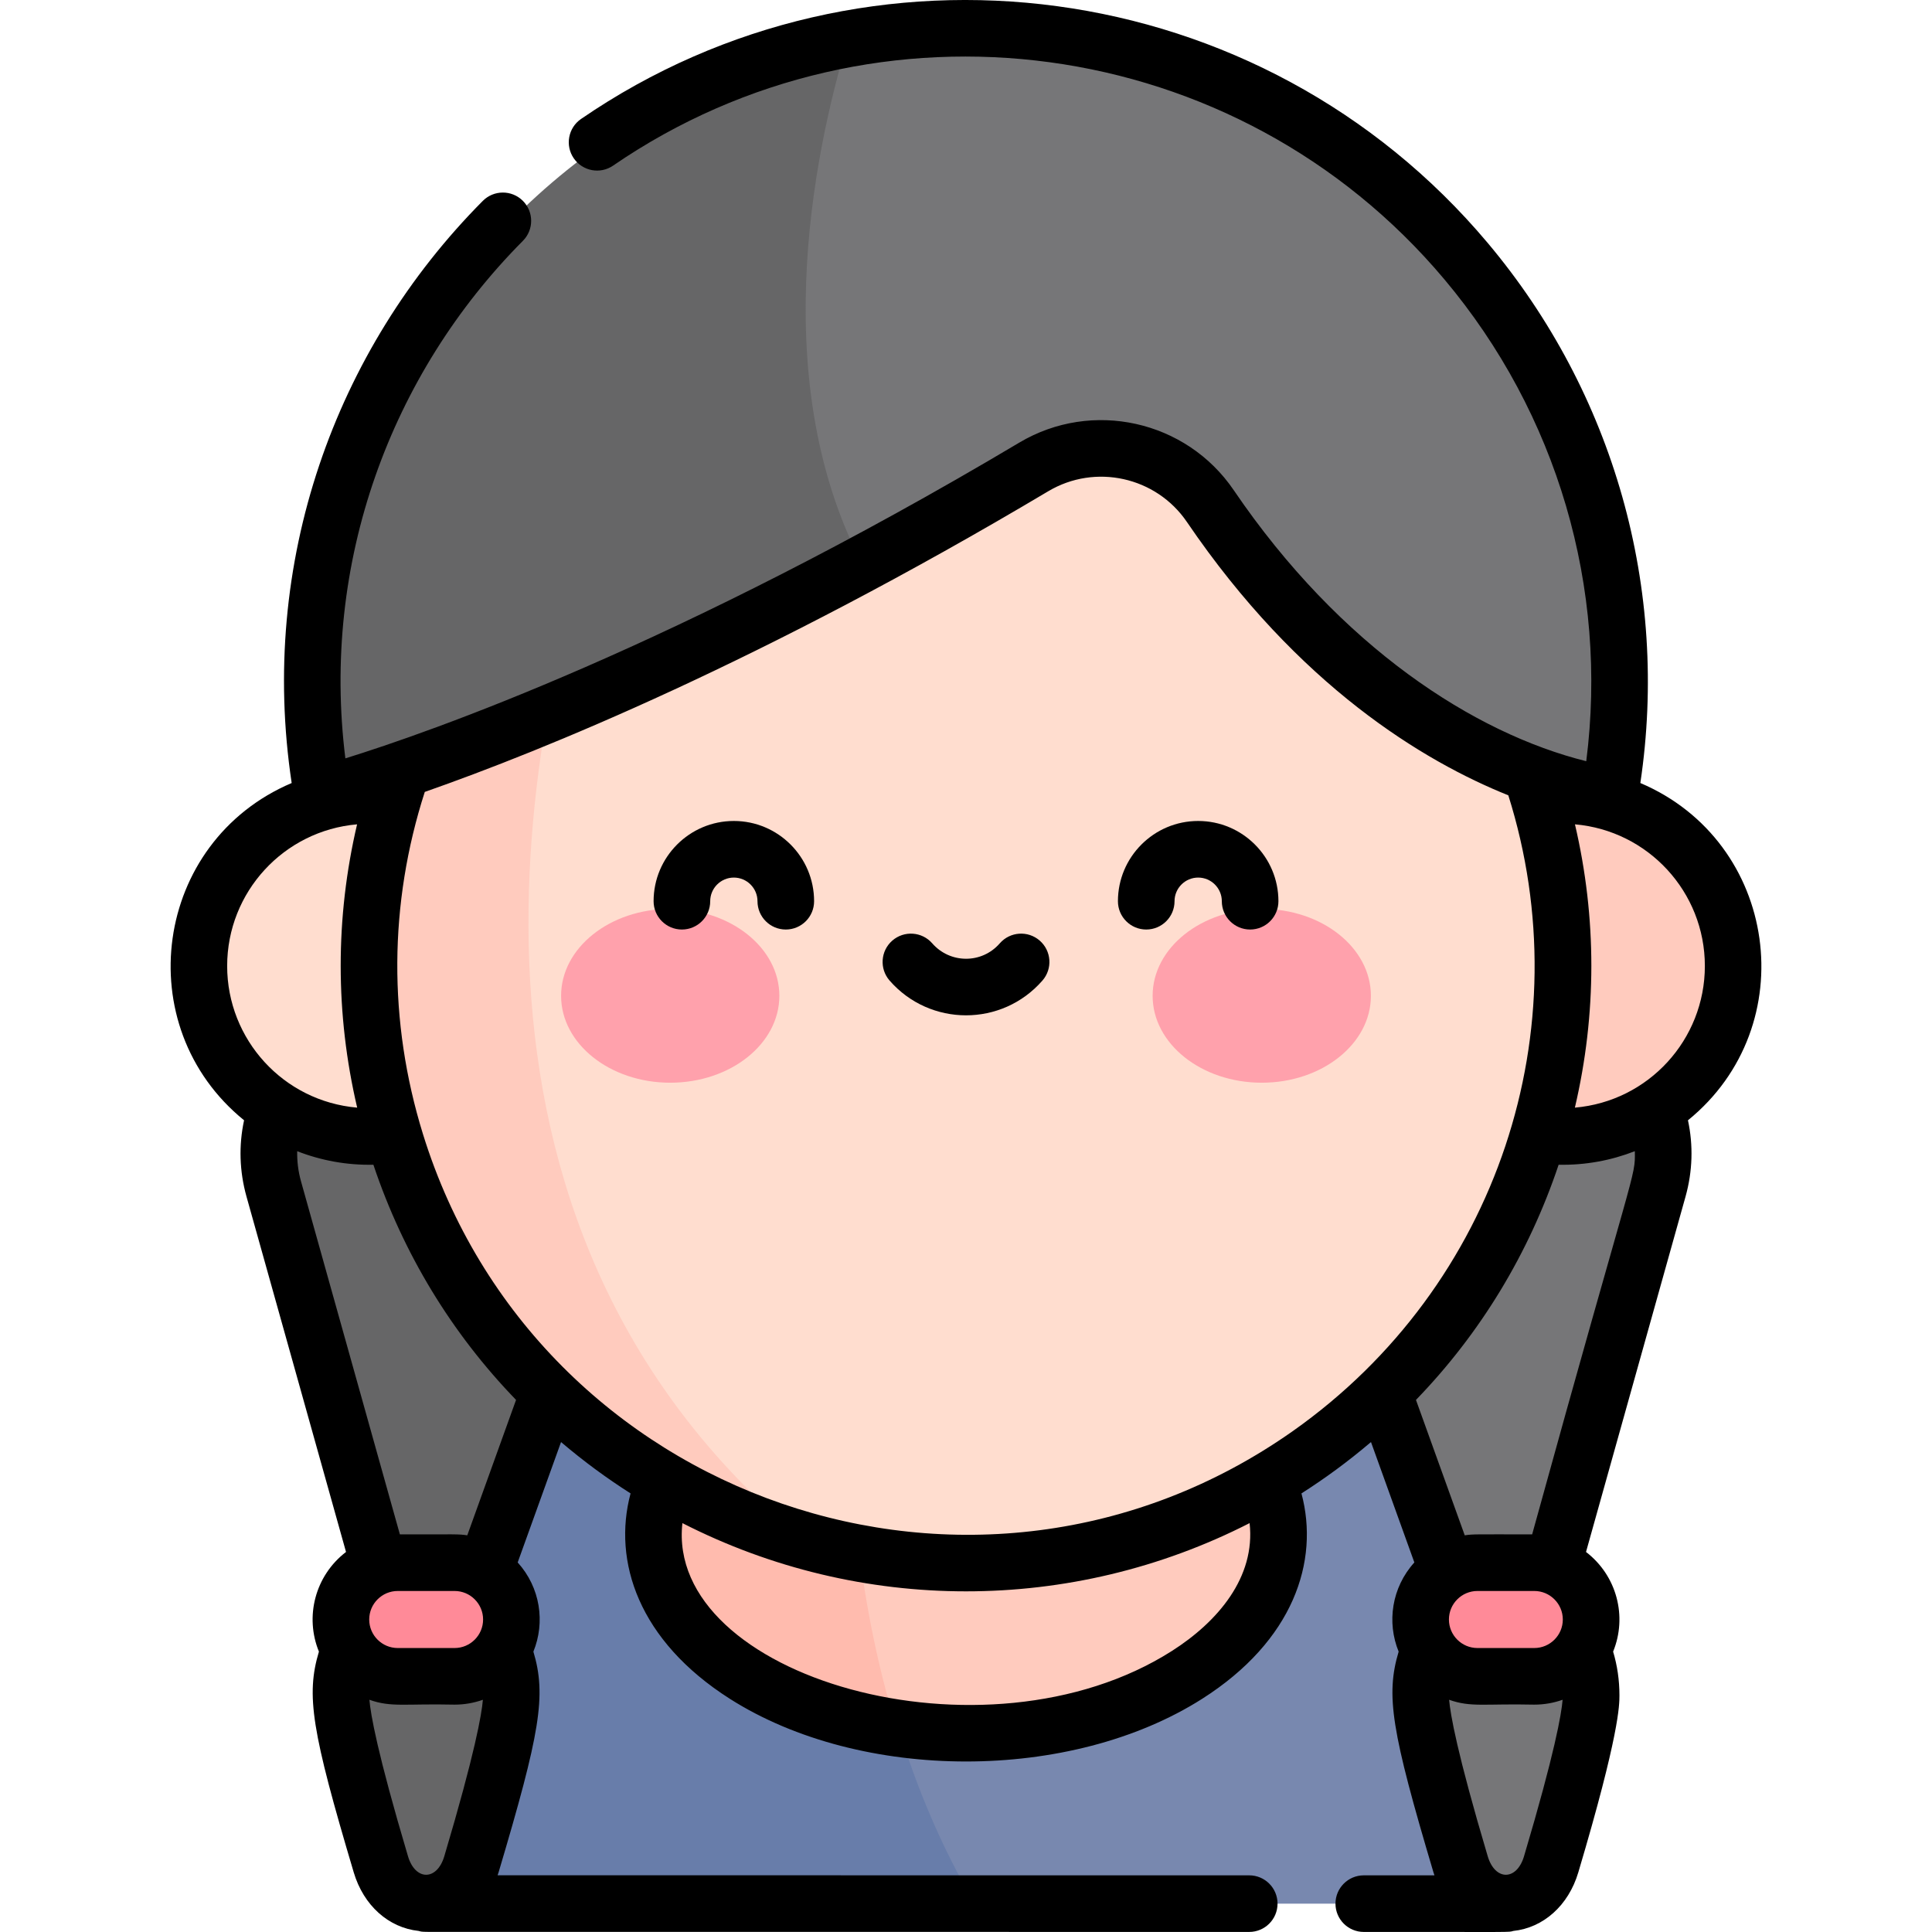 <svg id="Capa_1" enable-background="new 0 0 511.966 511.966" height="512" viewBox="0 0 511.966 511.966" width="512" xmlns="http://www.w3.org/2000/svg"><g><path d="m402.463 408.955v86.693c-7.33 5.498-16.4 8.805-26.42 8.805h-117.75s-111.33-58.708-31.72-176.393c9.56-1.695 19.39-2.573 29.41-2.573 61.66 0 115.8 33.307 146.48 83.468z" fill="#7888af"/><path d="m258.293 504.453h-122.37c-8.95 0-17.13-2.635-23.99-7.12l-5.53-83.097c25.31-44.746 68.89-77.113 120.17-86.176-3.63 42.36-3.41 116.765 31.72 176.393z" fill="#687daa"/><path d="m439.428 315.04-40.386 144.237-67.765-188.235h74.78c22.947 0 39.558 21.9 33.371 43.998z" fill="#767678"/><path d="m421.63 449.249c0-15.254-10.113-27.619-22.588-27.619s-22.588 12.365-22.588 27.619c0 7.308 5.185 26.632 10.586 44.781 4.076 13.694 19.928 13.694 24.004 0 5.401-18.149 10.586-37.473 10.586-44.781z" fill="#767678"/><path d="m391.512 444.218h15.059c8.317 0 15.059-6.742 15.059-15.059 0-8.317-6.742-15.059-15.059-15.059h-15.059c-8.317 0-15.059 6.742-15.059 15.059 0 8.317 6.742 15.059 15.059 15.059z" fill="#ff8a98"/><circle cx="414.1" cy="255.983" fill="#ffcbbe" r="45.176"/><path d="m72.538 315.04 40.386 144.237 67.765-188.235h-74.78c-22.948 0-39.559 21.9-33.371 43.998z" fill="#666667"/><path d="m338.803 406.573c0 29.11-37.08 52.7-82.82 52.7-6.31 0-12.45-.45-18.36-1.3 0 0-59.54-32.9-12.43-100.34 9.52-2.43 19.91-3.77 30.79-3.77 45.74 0 82.82 23.6 82.82 52.71z" fill="#ffcbbe"/><path d="m237.623 457.973c-36.9-5.31-64.46-26.31-64.46-51.4 0-22.19 21.54-41.17 52.03-48.94-.78 28.72 1.45 64.96 12.43 100.34z" fill="#ffbbae"/><circle cx="97.865" cy="255.983" fill="#ffddcf" r="45.176"/><path d="m402.293 316.043c-30.253 73.615-111.264 114.109-189.19 92.17 0 0-.01 0-.02-.01-2.02-.84-176.65-74.41-52.72-278.16 26.55-20.19 59.69-32.18 95.62-32.18 112.815 0 188.8 114.772 146.31 218.18z" fill="#ffddcf"/><path d="m213.103 408.213c-67.117-18.849-115.24-80.412-115.24-152.23 0-51.4 24.52-97.06 62.5-125.94-20.76 60.6-49.83 193.21 52.74 278.17z" fill="#ffcbbe"/><path d="m428.693 201.453c-.69 10-12.61 10.021-22.03 6.601-20.88-7.58-54.55-20.331-85.93-68.481-10.39-15.94-30.91-20.69-46.79-10.83-15.02 9.32-29.35 17.76-42.92 25.39-113.28-38.65-6.31-143.68-6.31-143.68 10.14-1.93 20.59-2.94 31.27-2.94 100.585 0 180.111 89.151 172.71 193.94z" fill="#767678"/><path d="m231.023 154.133c-57.824 22.37-104.852 43.954-128.102 52.084-9.38 3.28-19.088 4.146-19.728-5.774-.26-4.06-.39-8.16-.39-12.29 0-27.82 6.03-54.17 16.8-77.7 23.54-51.45 69.73-89.46 125.11-100-9.15 30.3-22.55 93.93 6.31 143.68z" fill="#666667"/><path d="m90.336 449.249c0-15.254 10.113-27.619 22.588-27.619s22.588 12.365 22.588 27.619c0 7.308-5.185 26.632-10.586 44.781-4.076 13.694-19.928 13.694-24.004 0-5.402-18.149-10.586-37.473-10.586-44.781z" fill="#666667"/><path d="m120.453 444.218h-15.059c-8.317 0-15.059-6.742-15.059-15.059 0-8.317 6.742-15.059 15.059-15.059h15.059c8.317 0 15.059 6.742 15.059 15.059 0 8.317-6.742 15.059-15.059 15.059z" fill="#ff8a98"/><g fill="#ffa1ac"><ellipse cx="177.606" cy="263.881" rx="28.919" ry="23.03"/><ellipse cx="334.359" cy="263.881" rx="28.92" ry="23.03"/></g></g><g><path d="m434.679 207.494c7.671-51.341-6.954-103.282-40.471-143.145-59.957-71.308-164.229-84.986-240.23-32.831-3.415 2.344-4.283 7.012-1.939 10.428 2.343 3.416 7.013 4.285 10.428 1.94 69.812-47.908 165.37-35.165 220.262 30.116 29.962 35.635 43.469 81.797 37.616 127.712-29.617-7.368-65.121-30.21-93.409-71.817-12.603-18.538-37.567-24.075-56.83-12.61-90.534 53.889-156.549 76.842-178.587 83.674-6.463-51.812 11.927-101.807 47.054-137.151 2.92-2.938 2.905-7.686-.032-10.606-2.936-2.919-7.685-2.905-10.606.032-39.277 39.519-59.425 95.89-50.645 154.258-36.623 15.565-43.328 64.442-12.612 89.374-1.434 6.631-1.233 13.514.635 20.194l26.378 94.194c-8.207 6.298-10.973 17.137-7.181 26.41-3.471 11.584-1.93 21.005 9.227 58.501 2.607 8.772 9.238 14.666 17.198 15.514 1.276.351-.145.247 17.583.252 22.134.005 75.321.017 202.518.017 4.143 0 7.5-3.358 7.5-7.5s-3.357-7.5-7.5-7.5c-121.208 0-175.21-.011-199.178-.016.085-.256.179-.504.257-.765 11.003-36.986 12.718-46.842 9.227-58.5 3.168-7.744 1.866-16.974-4.161-23.633l11.49-31.9c6.151 5.223 12.128 9.591 18.424 13.606-4.808 17.999 2.126 39.04 26.302 54.423 34.811 22.149 90.35 22.16 125.178 0 24.133-15.355 31.125-36.385 26.3-54.421 6.151-3.924 12.143-8.278 18.425-13.61l11.491 31.903c-6.031 6.664-7.327 15.895-4.161 23.633-3.469 11.586-1.929 20.999 9.227 58.499.08.267.176.521.263.783h-18.73c-4.142 0-7.5 3.358-7.5 7.5s3.358 7.5 7.5 7.5c41.1 0 38.197.113 39.6-.263 7.982-.83 14.634-6.73 17.246-15.518 10.902-36.641 10.902-44.377 10.902-46.919 0-4-.565-7.881-1.675-11.584 3.793-9.274 1.025-20.112-7.181-26.41l26.378-94.196c1.868-6.679 2.068-13.561.635-20.193 30.735-24.956 23.966-73.828-12.616-89.375zm-374.484 48.486c0-19.596 15.009-35.856 34.429-37.538-5.795 24.735-5.795 50.245.026 75.075-19.574-1.685-34.455-18.068-34.455-37.537zm18.561 49.079c6.33 2.467 13.108 3.728 20.19 3.587 7.895 23.566 20.753 44.695 37.803 62.32l-12.924 35.884c-2.4-.361-2.759-.252-17.862-.252l-26.205-93.578c-.735-2.63-1.06-5.306-1.002-7.961zm19.082 124.097c0-4.168 3.392-7.559 7.56-7.559h15.059c4.168 0 7.559 3.391 7.559 7.559s-3.391 7.559-7.559 7.559h-15.059c-4.168 0-7.56-3.391-7.56-7.559zm.053 21.27c5.838 2.067 9.352.99 22.565 1.289 2.63 0 5.155-.457 7.504-1.288-.3 3.718-2.049 13.987-10.224 41.466-1.945 6.541-7.679 6.537-9.622-.001-8.175-27.479-9.923-37.748-10.223-41.466zm212.631-12.918c-49.543 31.523-134.257 6.783-129.688-33.894 47.181 24.099 103.107 24.116 150.302 0 1.611 14.349-8.441 26.149-20.614 33.894zm32.093-58.299c-83.877 59.112-200.473 18.404-230.545-78.72-9.224-29.796-9.038-61.053.494-90.636 31.168-10.916 89.318-34.5 165.212-79.675 12.459-7.416 28.603-3.834 36.754 8.154 29.609 43.551 62.778 63.428 85.163 72.425 19.474 61.768-2.591 130.002-57.078 168.452zm63.958 42.388c4.168 0 7.56 3.391 7.56 7.559s-3.392 7.559-7.56 7.559h-15.059c-4.168 0-7.559-3.391-7.559-7.559s3.391-7.559 7.559-7.559zm-2.717 70.296c-1.939 6.528-7.673 6.549-9.622-.002-8.174-27.477-9.922-37.746-10.223-41.464 5.832 2.064 9.309.989 22.562 1.288 2.631 0 5.157-.457 7.507-1.289-.3 3.718-2.048 13.987-10.224 41.467zm2.152-85.296c-15.238 0-15.572-.092-17.862.252l-12.924-35.883c17.049-17.616 29.902-38.732 37.804-62.32 7.133.142 13.915-1.143 20.189-3.589.159 7.225.045 2.704-27.207 101.54zm11.324-113.081c5.815-24.816 5.817-50.321.018-75.074 19.377 1.678 34.426 17.906 34.426 37.538-.001 19.482-14.892 35.846-34.444 37.536z"/><path d="m194.463 217.552c-11.725 0-21.265 9.539-21.265 21.265 0 4.142 3.357 7.5 7.5 7.5s7.5-3.358 7.5-7.5c0-3.455 2.811-6.265 6.265-6.265s6.265 2.81 6.265 6.265c0 4.142 3.357 7.5 7.5 7.5s7.5-3.358 7.5-7.5c0-11.726-9.539-21.265-21.265-21.265z"/><path d="m317.508 217.552c-11.726 0-21.265 9.539-21.265 21.265 0 4.142 3.357 7.5 7.5 7.5s7.5-3.358 7.5-7.5c0-3.455 2.811-6.265 6.265-6.265s6.265 2.81 6.265 6.265c0 4.142 3.357 7.5 7.5 7.5s7.5-3.358 7.5-7.5c0-11.726-9.54-21.265-21.265-21.265z"/><path d="m275.515 249.252c-3.122-2.723-7.86-2.396-10.582.726-4.795 5.501-13.196 5.391-17.895 0-2.723-3.123-7.46-3.448-10.582-.726-3.123 2.722-3.447 7.459-.727 10.582 10.699 12.275 29.781 12.311 40.512 0 2.722-3.123 2.397-7.861-.726-10.582z"/></g></svg>